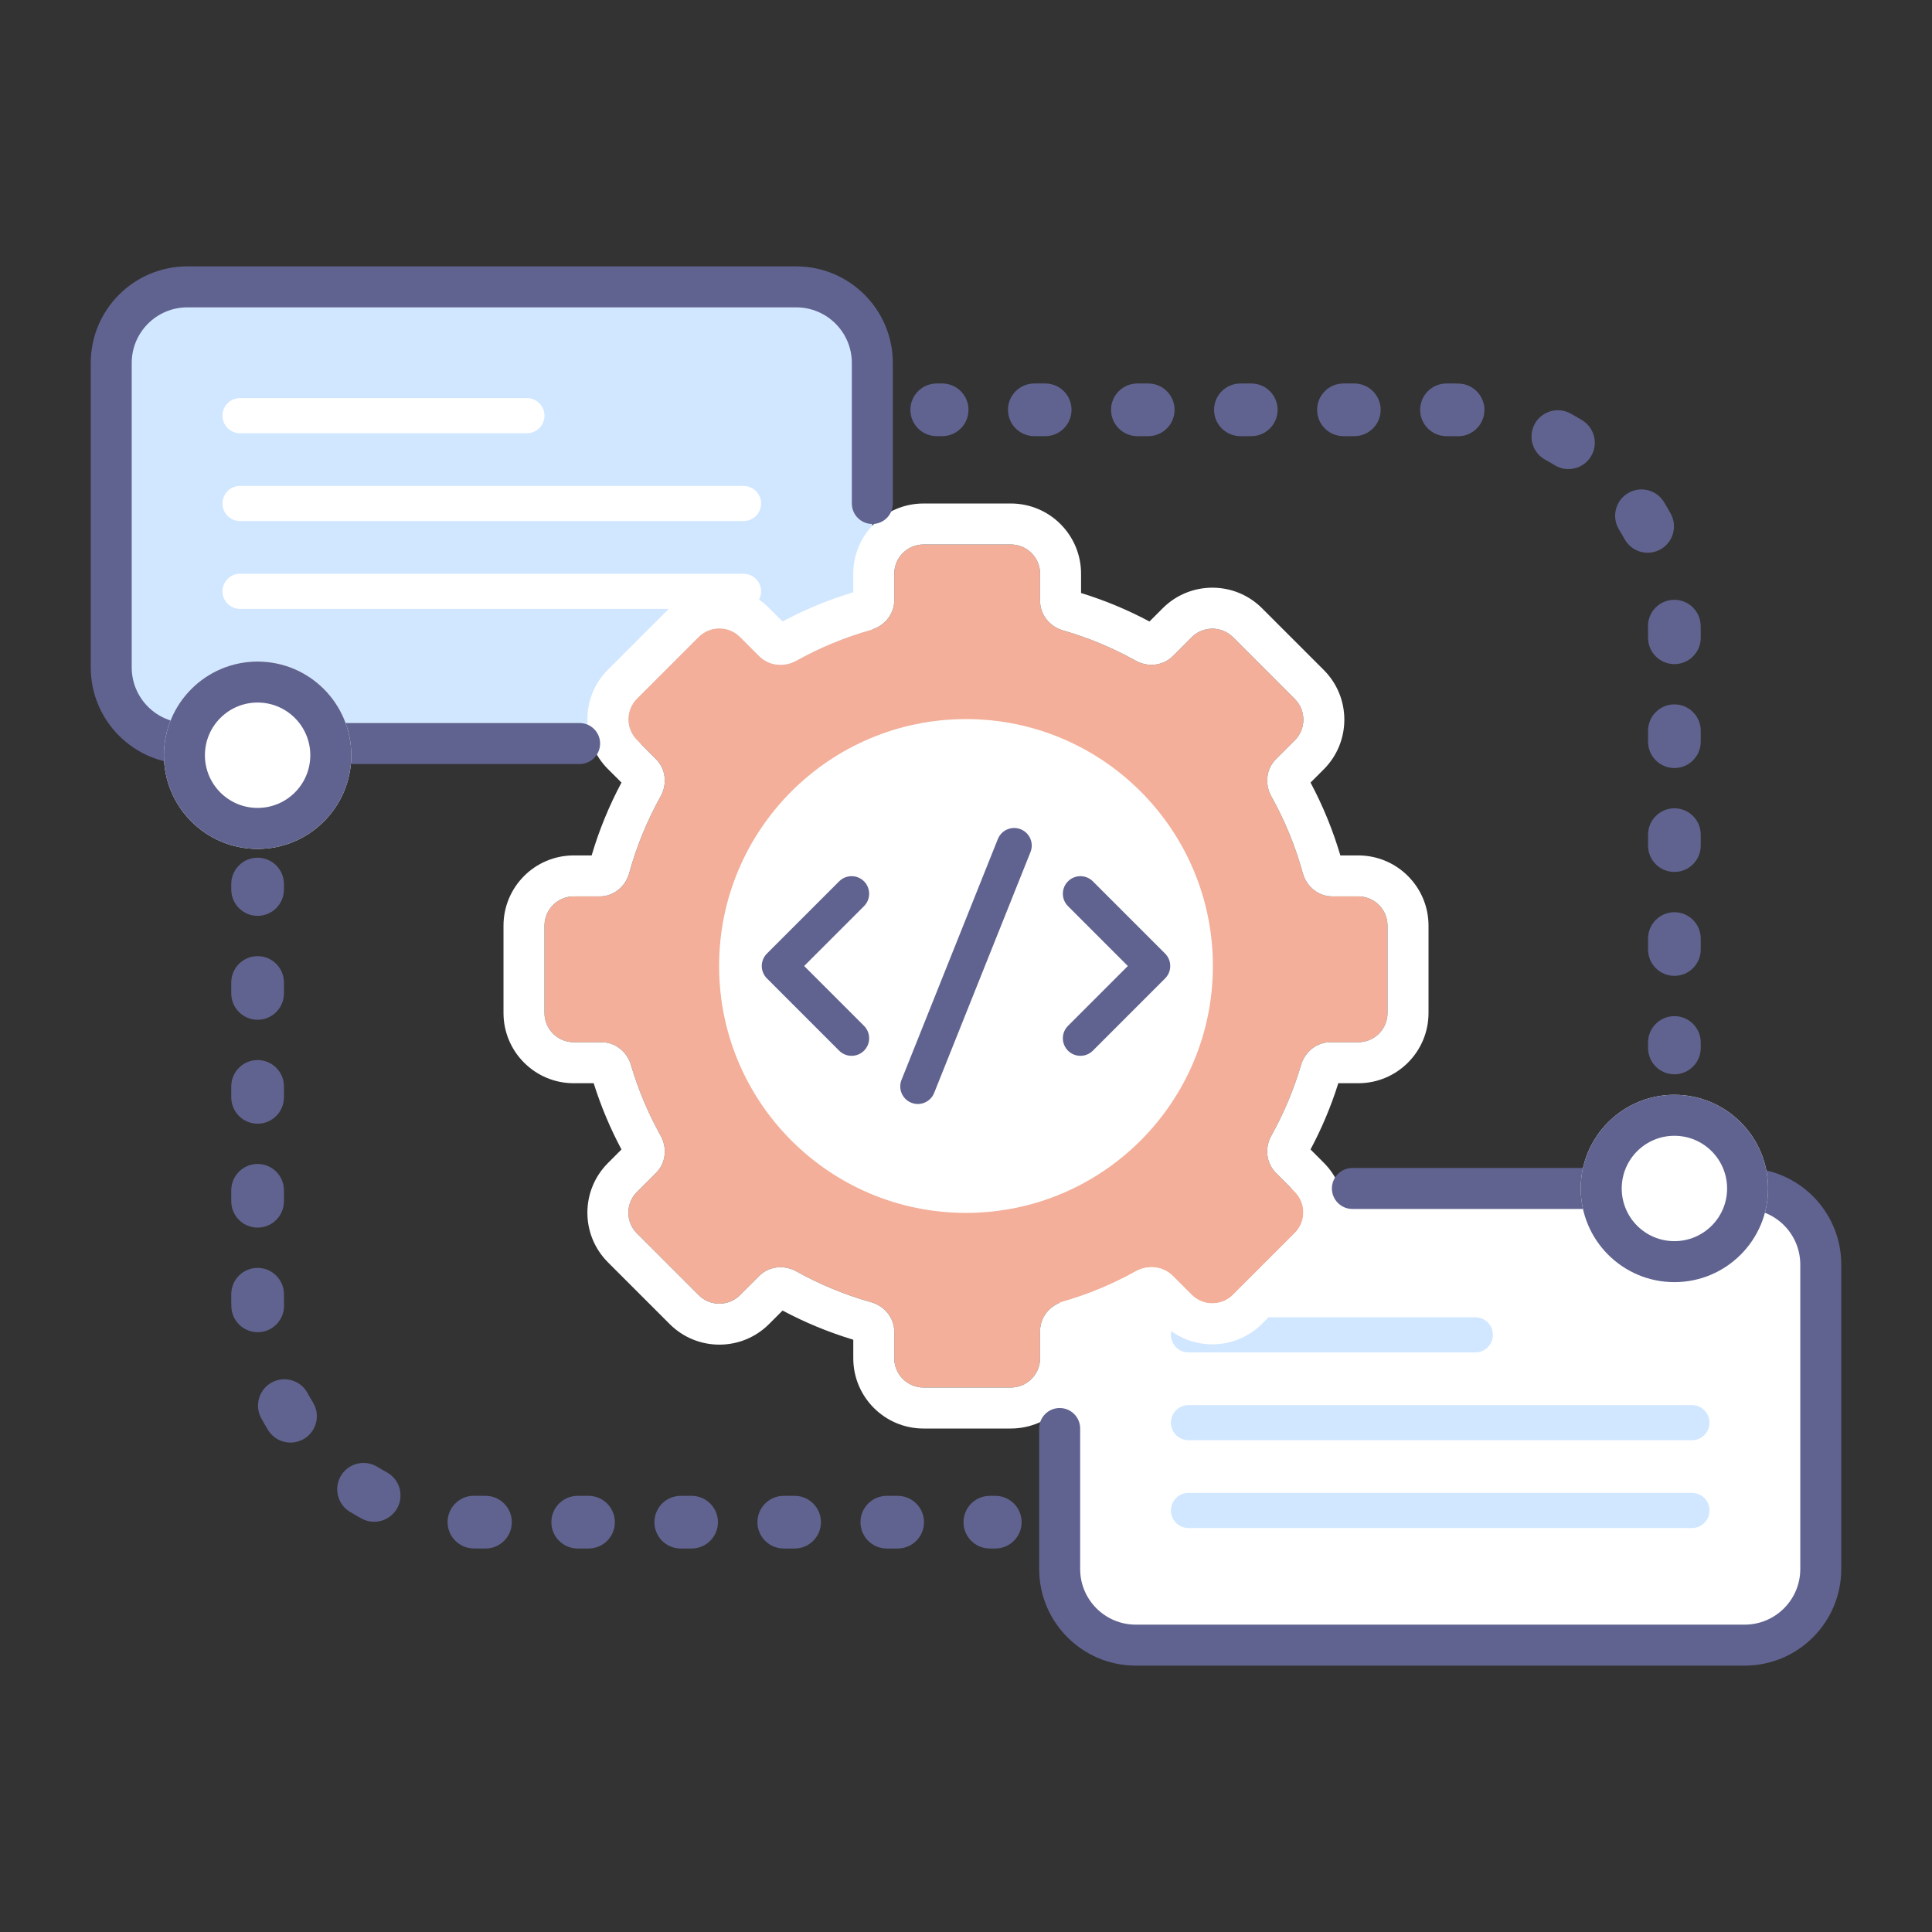 <svg width="90" height="90" viewBox="0 0 90 90" fill="none" xmlns="http://www.w3.org/2000/svg">
<rect x="0" y="0" width="90" height="90" fill="#333333" stroke="none"/>
<path fill-rule="evenodd" clip-rule="evenodd" d="M12 39.955C12.678 39.955 13.227 40.504 13.227 41.182V41.437C13.227 42.114 12.678 42.664 12 42.664C11.322 42.664 10.773 42.114 10.773 41.437V41.182C10.773 40.504 11.322 39.955 12 39.955ZM12 44.541C12.678 44.541 13.227 45.09 13.227 45.768V46.278C13.227 46.955 12.678 47.505 12 47.505C11.322 47.505 10.773 46.955 10.773 46.278V45.768C10.773 45.09 11.322 44.541 12 44.541ZM12 49.382C12.678 49.382 13.227 49.931 13.227 50.609V51.118C13.227 51.796 12.678 52.346 12 52.346C11.322 52.346 10.773 51.796 10.773 51.118V50.609C10.773 49.931 11.322 49.382 12 49.382ZM12 54.222C12.678 54.222 13.227 54.772 13.227 55.45V55.959C13.227 56.637 12.678 57.187 12 57.187C11.322 57.187 10.773 56.637 10.773 55.959V55.45C10.773 54.772 11.322 54.222 12 54.222ZM12 59.063C12.678 59.063 13.227 59.613 13.227 60.291V60.545C13.227 60.63 13.228 60.715 13.231 60.799C13.249 61.476 12.715 62.04 12.037 62.059C11.36 62.077 10.795 61.543 10.777 60.865C10.774 60.759 10.773 60.652 10.773 60.545V60.291C10.773 59.613 11.322 59.063 12 59.063ZM12.662 64.4C13.258 64.077 14.003 64.298 14.326 64.894C14.406 65.041 14.49 65.187 14.578 65.33C14.934 65.907 14.754 66.663 14.177 67.018C13.6 67.374 12.844 67.194 12.488 66.617C12.377 66.436 12.27 66.251 12.168 66.064C11.845 65.468 12.066 64.723 12.662 64.4ZM15.891 68.732C16.246 68.155 17.002 67.975 17.579 68.331C17.722 68.419 17.868 68.503 18.015 68.583C18.611 68.906 18.832 69.651 18.509 70.247C18.186 70.843 17.441 71.064 16.845 70.741C16.658 70.639 16.473 70.532 16.292 70.421C15.715 70.065 15.535 69.309 15.891 68.732ZM20.85 70.872C20.869 70.194 21.433 69.66 22.11 69.678C22.195 69.681 22.279 69.682 22.364 69.682H22.616C23.294 69.682 23.843 70.231 23.843 70.909C23.843 71.587 23.294 72.136 22.616 72.136H22.364C22.257 72.136 22.15 72.135 22.044 72.132C21.366 72.114 20.832 71.549 20.85 70.872ZM25.684 70.909C25.684 70.231 26.233 69.682 26.911 69.682H27.416C28.094 69.682 28.643 70.231 28.643 70.909C28.643 71.587 28.094 72.136 27.416 72.136H26.911C26.233 72.136 25.684 71.587 25.684 70.909ZM30.484 70.909C30.484 70.231 31.033 69.682 31.711 69.682H32.216C32.894 69.682 33.444 70.231 33.444 70.909C33.444 71.587 32.894 72.136 32.216 72.136H31.711C31.033 72.136 30.484 71.587 30.484 70.909ZM35.284 70.909C35.284 70.231 35.833 69.682 36.511 69.682H37.016C37.694 69.682 38.243 70.231 38.243 70.909C38.243 71.587 37.694 72.136 37.016 72.136H36.511C35.833 72.136 35.284 71.587 35.284 70.909ZM40.084 70.909C40.084 70.231 40.633 69.682 41.311 69.682H41.816C42.494 69.682 43.044 70.231 43.044 70.909C43.044 71.587 42.494 72.136 41.816 72.136H41.311C40.633 72.136 40.084 71.587 40.084 70.909ZM44.884 70.909C44.884 70.231 45.433 69.682 46.111 69.682H46.364C47.041 69.682 47.591 70.231 47.591 70.909C47.591 71.587 47.041 72.136 46.364 72.136H46.111C45.433 72.136 44.884 71.587 44.884 70.909Z" fill="#60638F"/>
<path fill-rule="evenodd" clip-rule="evenodd" d="M78 50.045C77.322 50.045 76.773 49.496 76.773 48.818L76.773 48.563C76.773 47.886 77.322 47.336 78 47.336C78.678 47.336 79.227 47.886 79.227 48.563L79.227 48.818C79.227 49.496 78.678 50.045 78 50.045ZM78 45.459C77.322 45.459 76.773 44.91 76.773 44.232L76.773 43.722C76.773 43.045 77.322 42.495 78 42.495C78.678 42.495 79.227 43.045 79.227 43.722L79.227 44.232C79.227 44.91 78.678 45.459 78 45.459ZM78 40.618C77.322 40.618 76.773 40.069 76.773 39.391L76.773 38.882C76.773 38.204 77.322 37.654 78 37.654C78.678 37.654 79.227 38.204 79.227 38.882L79.227 39.391C79.227 40.069 78.678 40.618 78 40.618ZM78 35.778C77.322 35.778 76.773 35.228 76.773 34.55L76.773 34.041C76.773 33.363 77.322 32.813 78 32.813C78.678 32.813 79.227 33.363 79.227 34.041L79.227 34.55C79.227 35.228 78.678 35.778 78 35.778ZM78 30.937C77.322 30.937 76.773 30.387 76.773 29.709L76.773 29.454C76.773 29.37 76.772 29.285 76.769 29.201C76.751 28.524 77.285 27.96 77.963 27.941C78.64 27.923 79.205 28.457 79.223 29.135C79.226 29.241 79.227 29.348 79.227 29.454L79.227 29.709C79.227 30.387 78.678 30.937 78 30.937ZM77.338 25.6C76.742 25.923 75.997 25.702 75.674 25.106C75.594 24.959 75.51 24.813 75.422 24.67C75.066 24.093 75.246 23.337 75.823 22.982C76.4 22.626 77.156 22.806 77.512 23.383C77.623 23.564 77.73 23.749 77.832 23.936C78.155 24.532 77.934 25.277 77.338 25.6ZM74.109 21.268C73.754 21.845 72.998 22.025 72.421 21.669C72.278 21.581 72.132 21.497 71.985 21.417C71.389 21.094 71.168 20.349 71.491 19.753C71.814 19.157 72.559 18.936 73.155 19.259C73.342 19.361 73.527 19.468 73.708 19.579C74.285 19.935 74.465 20.691 74.109 21.268ZM69.15 19.128C69.131 19.806 68.567 20.34 67.889 20.322C67.805 20.319 67.721 20.318 67.636 20.318L67.384 20.318C66.706 20.318 66.156 19.769 66.156 19.091C66.156 18.413 66.706 17.864 67.384 17.864L67.636 17.864C67.743 17.864 67.85 17.865 67.956 17.868C68.634 17.886 69.168 18.451 69.15 19.128ZM64.316 19.091C64.316 19.769 63.767 20.318 63.089 20.318L62.584 20.318C61.906 20.318 61.356 19.769 61.356 19.091C61.356 18.413 61.906 17.864 62.584 17.864L63.089 17.864C63.767 17.864 64.316 18.413 64.316 19.091ZM59.516 19.091C59.516 19.769 58.967 20.318 58.289 20.318L57.784 20.318C57.106 20.318 56.556 19.769 56.556 19.091C56.556 18.413 57.106 17.864 57.784 17.864L58.289 17.864C58.967 17.864 59.516 18.413 59.516 19.091ZM54.716 19.091C54.716 19.769 54.167 20.318 53.489 20.318L52.984 20.318C52.306 20.318 51.757 19.769 51.757 19.091C51.757 18.413 52.306 17.864 52.984 17.864L53.489 17.864C54.167 17.864 54.716 18.413 54.716 19.091ZM49.916 19.091C49.916 19.769 49.367 20.318 48.689 20.318L48.184 20.318C47.506 20.318 46.956 19.769 46.956 19.091C46.956 18.413 47.506 17.864 48.184 17.864L48.689 17.864C49.367 17.864 49.916 18.413 49.916 19.091ZM45.116 19.091C45.116 19.769 44.567 20.318 43.889 20.318L43.636 20.318C42.959 20.318 42.409 19.769 42.409 19.091C42.409 18.413 42.959 17.864 43.636 17.864L43.889 17.864C44.567 17.864 45.116 18.413 45.116 19.091Z" fill="#60638F"/>
<path d="M84.818 73.091V58.909C84.818 56.951 83.231 55.364 81.273 55.364H67.091H52.909C50.951 55.364 49.364 56.951 49.364 58.909V66V73.091C49.364 75.049 50.951 76.636 52.909 76.636H81.273C83.231 76.636 84.818 75.049 84.818 73.091Z" fill="white"/>
<path fill-rule="evenodd" clip-rule="evenodd" d="M54.545 62.182C54.545 61.73 54.912 61.364 55.364 61.364H68.727C69.179 61.364 69.545 61.73 69.545 62.182C69.545 62.634 69.179 63 68.727 63H55.364C54.912 63 54.545 62.634 54.545 62.182Z" fill="#D1E7FF"/>
<path fill-rule="evenodd" clip-rule="evenodd" d="M54.545 66.273C54.545 65.821 54.912 65.455 55.364 65.455H78.818C79.27 65.455 79.636 65.821 79.636 66.273C79.636 66.725 79.27 67.091 78.818 67.091H55.364C54.912 67.091 54.545 66.725 54.545 66.273Z" fill="#D1E7FF"/>
<path fill-rule="evenodd" clip-rule="evenodd" d="M54.545 70.364C54.545 69.912 54.912 69.545 55.364 69.545H78.818C79.27 69.545 79.636 69.912 79.636 70.364C79.636 70.816 79.27 71.182 78.818 71.182H55.364C54.912 71.182 54.545 70.816 54.545 70.364Z" fill="#D1E7FF"/>
<path d="M5.182 16.909C5.182 14.951 6.769 13.364 8.727 13.364H37.091C39.049 13.364 40.636 14.951 40.636 16.909V31.091C40.636 33.049 39.049 34.636 37.091 34.636H8.727C6.769 34.636 5.182 33.049 5.182 31.091V16.909Z" fill="#D1E7FF"/>
<path fill-rule="evenodd" clip-rule="evenodd" d="M10.364 19.364C10.364 18.912 10.73 18.545 11.182 18.545H24.546C24.997 18.545 25.364 18.912 25.364 19.364C25.364 19.816 24.997 20.182 24.546 20.182H11.182C10.73 20.182 10.364 19.816 10.364 19.364Z" fill="white"/>
<path fill-rule="evenodd" clip-rule="evenodd" d="M10.364 23.454C10.364 23.003 10.73 22.636 11.182 22.636H34.636C35.088 22.636 35.455 23.003 35.455 23.454C35.455 23.906 35.088 24.273 34.636 24.273H11.182C10.73 24.273 10.364 23.906 10.364 23.454Z" fill="white"/>
<path fill-rule="evenodd" clip-rule="evenodd" d="M10.364 27.545C10.364 27.093 10.73 26.727 11.182 26.727H34.636C35.088 26.727 35.455 27.093 35.455 27.545C35.455 27.997 35.088 28.363 34.636 28.363H11.182C10.73 28.363 10.364 27.997 10.364 27.545Z" fill="white"/>
<path fill-rule="evenodd" clip-rule="evenodd" d="M48.451 26.727C48.451 25.974 47.84 25.364 47.087 25.364H43.021C42.268 25.364 41.658 25.974 41.658 26.727V27.965C41.658 28.611 41.203 29.162 40.581 29.337C39.354 29.683 38.186 30.169 37.095 30.776C36.532 31.09 35.823 31.021 35.368 30.565L34.474 29.671C33.941 29.139 33.078 29.139 32.545 29.671L29.67 32.546C29.138 33.079 29.138 33.942 29.67 34.475L30.565 35.369C31.02 35.824 31.089 36.533 30.776 37.096C30.153 38.214 29.658 39.413 29.312 40.674C29.139 41.299 28.586 41.758 27.938 41.758H26.727C25.974 41.758 25.364 42.369 25.364 43.122V47.188C25.364 47.941 25.974 48.552 26.727 48.552H28.025C28.664 48.552 29.212 48.997 29.392 49.61C29.734 50.768 30.2 51.872 30.776 52.906C31.09 53.469 31.021 54.178 30.565 54.633L29.672 55.527C29.139 56.059 29.139 56.923 29.672 57.455L32.547 60.33C33.079 60.863 33.942 60.863 34.475 60.33L35.369 59.436C35.825 58.981 36.533 58.911 37.096 59.225C38.187 59.832 39.355 60.318 40.581 60.663C41.203 60.838 41.658 61.389 41.658 62.035V63.273C41.658 64.026 42.268 64.636 43.021 64.636H47.087C47.84 64.636 48.451 64.026 48.451 63.273V62.004C48.451 61.362 48.901 60.813 49.518 60.635C50.709 60.292 51.843 59.816 52.905 59.225C53.467 58.911 54.176 58.98 54.631 59.436L55.512 60.316C56.044 60.849 56.908 60.849 57.44 60.316L60.315 57.441C60.848 56.909 60.848 56.045 60.315 55.513L59.435 54.633C58.98 54.177 58.911 53.468 59.224 52.906C59.8 51.871 60.267 50.768 60.608 49.61C60.789 48.997 61.336 48.552 61.975 48.552H63.273C64.026 48.552 64.636 47.941 64.636 47.188V43.122C64.636 42.369 64.026 41.758 63.273 41.758H62.063C61.414 41.758 60.861 41.299 60.689 40.674C60.342 39.413 59.847 38.214 59.225 37.096C58.911 36.533 58.981 35.825 59.436 35.369L60.316 34.489C60.849 33.956 60.849 33.093 60.316 32.56L57.441 29.685C56.909 29.153 56.046 29.153 55.513 29.685L54.633 30.566C54.177 31.021 53.468 31.09 52.906 30.777C51.844 30.185 50.709 29.709 49.518 29.366C48.901 29.188 48.451 28.639 48.451 27.996V26.727ZM45 56.221C51.197 56.221 56.221 51.197 56.221 45C56.221 38.803 51.197 33.779 45 33.779C38.803 33.779 33.779 38.803 33.779 45C33.779 51.197 38.803 56.221 45 56.221Z" fill="#F3AF99"/>
<path fill-rule="evenodd" clip-rule="evenodd" d="M43.021 23.455H47.087C48.895 23.455 50.36 24.92 50.36 26.727V27.625C51.472 27.967 52.538 28.413 53.547 28.952L54.163 28.335C55.441 27.057 57.513 27.057 58.791 28.335L61.666 31.21C62.944 32.488 62.944 34.56 61.666 35.839L61.05 36.455C61.621 37.527 62.089 38.663 62.439 39.849H63.273C65.08 39.849 66.546 41.315 66.546 43.122V47.188C66.546 48.995 65.08 50.461 63.273 50.461H62.344C62.006 51.536 61.571 52.568 61.049 53.546L61.665 54.163C62.943 55.441 62.943 57.513 61.665 58.791L58.79 61.666C57.512 62.944 55.44 62.944 54.162 61.666L53.545 61.05C52.537 61.587 51.471 62.033 50.36 62.376V63.273C50.36 65.08 48.895 66.546 47.087 66.546H43.021C41.214 66.546 39.749 65.08 39.749 63.273V62.409C38.598 62.062 37.496 61.605 36.455 61.05L35.825 61.68C34.547 62.958 32.475 62.958 31.197 61.68L28.322 58.805C27.043 57.527 27.043 55.455 28.322 54.177L28.951 53.547C28.429 52.568 27.994 51.536 27.656 50.461H26.727C24.92 50.461 23.455 48.995 23.455 47.188V43.122C23.455 41.315 24.92 39.849 26.727 39.849H27.561C27.911 38.663 28.379 37.527 28.951 36.455L28.32 35.825C27.042 34.547 27.042 32.474 28.32 31.196L31.195 28.321C32.473 27.043 34.546 27.043 35.824 28.321L36.454 28.951C37.495 28.396 38.598 27.938 39.749 27.591V26.727C39.749 24.92 41.214 23.455 43.021 23.455ZM45 54.311C50.143 54.311 54.312 50.142 54.312 45C54.312 39.857 50.143 35.688 45 35.688C39.857 35.688 35.688 39.857 35.688 45C35.688 50.142 39.857 54.311 45 54.311ZM47.087 25.364C47.84 25.364 48.451 25.974 48.451 26.727V27.996C48.451 28.638 48.901 29.188 49.518 29.366C50.709 29.709 51.844 30.185 52.906 30.777C53.468 31.09 54.177 31.021 54.633 30.566L55.513 29.685C56.045 29.153 56.909 29.153 57.441 29.685L60.316 32.56C60.849 33.093 60.849 33.956 60.316 34.489L59.436 35.369C58.98 35.825 58.911 36.533 59.224 37.096C59.847 38.214 60.342 39.413 60.689 40.673C60.861 41.299 61.414 41.758 62.063 41.758H63.273C64.026 41.758 64.636 42.369 64.636 43.122V47.188C64.636 47.941 64.026 48.551 63.273 48.551H61.975C61.336 48.551 60.789 48.997 60.608 49.61C60.267 50.767 59.8 51.871 59.224 52.906C58.91 53.468 58.98 54.177 59.435 54.633L60.315 55.513C60.848 56.045 60.848 56.909 60.315 57.441L57.44 60.316C56.908 60.849 56.044 60.849 55.512 60.316L54.631 59.436C54.176 58.98 53.467 58.911 52.905 59.224C51.843 59.816 50.709 60.291 49.518 60.635C48.901 60.813 48.451 61.362 48.451 62.004V63.273C48.451 64.026 47.84 64.636 47.087 64.636H43.021C42.268 64.636 41.658 64.026 41.658 63.273V62.035C41.658 61.389 41.203 60.838 40.581 60.663C39.355 60.318 38.187 59.832 37.096 59.225C36.533 58.911 35.824 58.981 35.369 59.436L34.475 60.33C33.942 60.863 33.079 60.863 32.546 60.33L29.671 57.455C29.139 56.923 29.139 56.059 29.671 55.527L30.565 54.633C31.021 54.178 31.09 53.469 30.776 52.906C30.2 51.871 29.733 50.768 29.392 49.61C29.211 48.997 28.664 48.551 28.025 48.551H26.727C25.974 48.551 25.364 47.941 25.364 47.188V43.122C25.364 42.369 25.974 41.758 26.727 41.758H27.937C28.586 41.758 29.139 41.299 29.311 40.673C29.658 39.413 30.153 38.214 30.776 37.096C31.089 36.533 31.02 35.824 30.564 35.369L29.67 34.475C29.138 33.942 29.138 33.079 29.67 32.546L32.545 29.671C33.078 29.139 33.941 29.139 34.474 29.671L35.368 30.565C35.823 31.021 36.532 31.09 37.094 30.776C38.186 30.169 39.354 29.683 40.581 29.337C41.203 29.162 41.658 28.611 41.658 27.965V26.727C41.658 25.974 42.268 25.364 43.021 25.364H47.087ZM56.221 45C56.221 51.197 51.197 56.221 45 56.221C38.803 56.221 33.779 51.197 33.779 45C33.779 38.803 38.803 33.779 45 33.779C51.197 33.779 56.221 38.803 56.221 45Z" fill="white"/>
<path d="M56.501 45C56.501 51.352 51.352 56.501 45 56.501C38.648 56.501 33.499 51.352 33.499 45C33.499 38.648 38.648 33.498 45 33.498C51.352 33.498 56.501 38.648 56.501 45Z" fill="white"/>
<path fill-rule="evenodd" clip-rule="evenodd" d="M40.249 41.055C39.929 40.736 39.411 40.736 39.092 41.055L35.726 44.421C35.406 44.741 35.406 45.259 35.726 45.578L39.092 48.945C39.411 49.264 39.929 49.264 40.249 48.945C40.568 48.625 40.568 48.107 40.249 47.788L37.461 45L40.249 42.212C40.568 41.893 40.568 41.375 40.249 41.055Z" fill="#60638F"/>
<path fill-rule="evenodd" clip-rule="evenodd" d="M49.752 41.055C50.071 40.736 50.589 40.736 50.909 41.055L54.275 44.421C54.594 44.741 54.594 45.259 54.275 45.578L50.909 48.945C50.589 49.264 50.071 49.264 49.752 48.945C49.432 48.625 49.432 48.107 49.752 47.788L52.539 45L49.752 42.212C49.432 41.893 49.432 41.375 49.752 41.055Z" fill="#60638F"/>
<path fill-rule="evenodd" clip-rule="evenodd" d="M47.548 38.63C47.968 38.797 48.172 39.273 48.004 39.693L43.516 50.914C43.348 51.333 42.872 51.538 42.452 51.37C42.032 51.202 41.828 50.726 41.996 50.306L46.484 39.085C46.652 38.666 47.129 38.462 47.548 38.63Z" fill="#60638F"/>
<path fill-rule="evenodd" clip-rule="evenodd" d="M62.045 55.364C62.045 54.837 62.473 54.409 63 54.409H81.273C83.758 54.409 85.773 56.424 85.773 58.909V73.091C85.773 75.576 83.758 77.591 81.273 77.591H52.909C50.424 77.591 48.409 75.576 48.409 73.091V66.546C48.409 66.018 48.837 65.591 49.364 65.591C49.891 65.591 50.318 66.018 50.318 66.546V73.091C50.318 74.522 51.478 75.682 52.909 75.682H81.273C82.704 75.682 83.864 74.522 83.864 73.091V58.909C83.864 57.478 82.704 56.318 81.273 56.318H63C62.473 56.318 62.045 55.891 62.045 55.364Z" fill="#60638F"/>
<path d="M82.364 55.364C82.364 57.774 80.41 59.727 78 59.727C75.59 59.727 73.636 57.774 73.636 55.364C73.636 52.954 75.59 51 78 51C80.41 51 82.364 52.954 82.364 55.364Z" fill="white"/>
<path fill-rule="evenodd" clip-rule="evenodd" d="M78 57.818C79.356 57.818 80.455 56.719 80.455 55.364C80.455 54.008 79.356 52.909 78 52.909C76.644 52.909 75.546 54.008 75.546 55.364C75.546 56.719 76.644 57.818 78 57.818ZM78 59.727C80.41 59.727 82.364 57.774 82.364 55.364C82.364 52.954 80.41 51 78 51C75.59 51 73.636 52.954 73.636 55.364C73.636 57.774 75.59 59.727 78 59.727Z" fill="#60638F"/>
<path fill-rule="evenodd" clip-rule="evenodd" d="M4.227 16.909C4.227 14.424 6.242 12.409 8.727 12.409H37.091C39.576 12.409 41.591 14.424 41.591 16.909V23.455C41.591 23.982 41.164 24.409 40.636 24.409C40.109 24.409 39.682 23.982 39.682 23.455V16.909C39.682 15.478 38.522 14.318 37.091 14.318H8.727C7.296 14.318 6.136 15.478 6.136 16.909V31.091C6.136 32.522 7.296 33.682 8.727 33.682H27C27.527 33.682 27.955 34.109 27.955 34.636C27.955 35.164 27.527 35.591 27 35.591H8.727C6.242 35.591 4.227 33.576 4.227 31.091V16.909Z" fill="#60638F"/>
<path d="M16.364 35.182C16.364 37.592 14.41 39.546 12 39.546C9.59 39.546 7.636 37.592 7.636 35.182C7.636 32.772 9.59 30.818 12 30.818C14.41 30.818 16.364 32.772 16.364 35.182Z" fill="white"/>
<path fill-rule="evenodd" clip-rule="evenodd" d="M12 37.636C13.356 37.636 14.455 36.538 14.455 35.182C14.455 33.826 13.356 32.727 12 32.727C10.645 32.727 9.546 33.826 9.546 35.182C9.546 36.538 10.645 37.636 12 37.636ZM12 39.546C14.41 39.546 16.364 37.592 16.364 35.182C16.364 32.772 14.41 30.818 12 30.818C9.59 30.818 7.636 32.772 7.636 35.182C7.636 37.592 9.59 39.546 12 39.546Z" fill="#60638F"/>
</svg>
